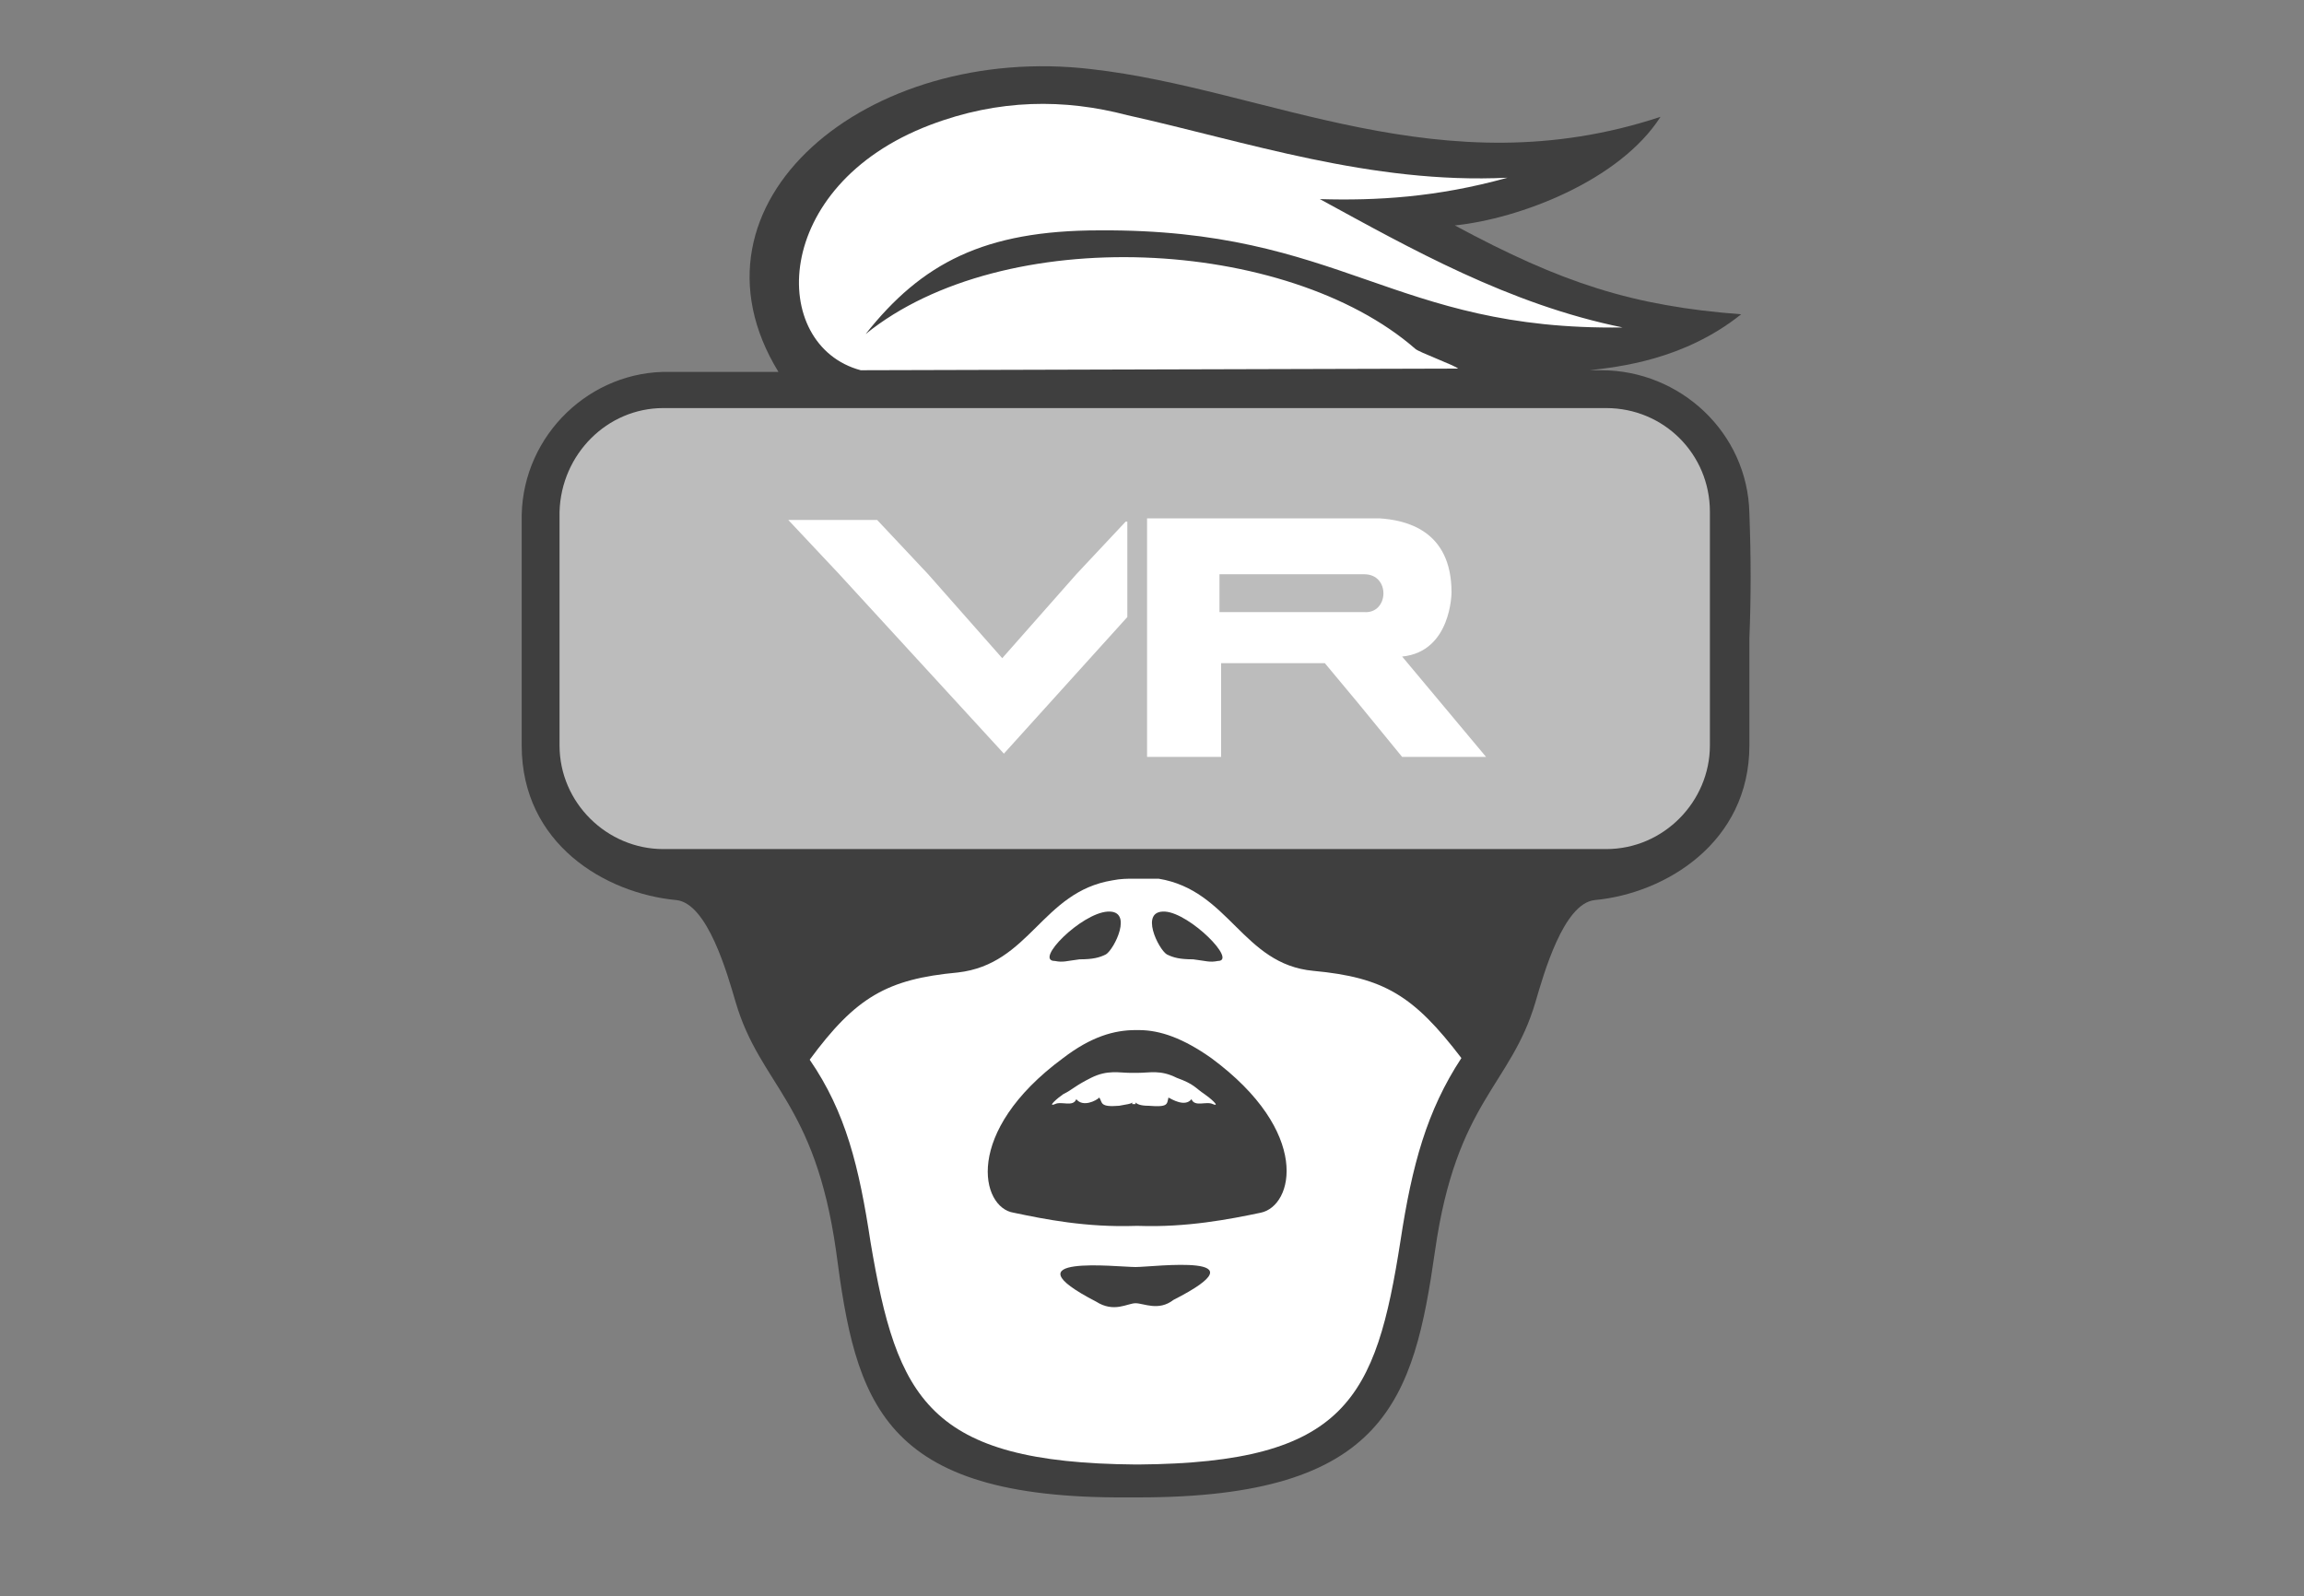 <svg xmlns="http://www.w3.org/2000/svg" viewBox="0 0 140 97" xmlns:v="https://vecta.io/nano"><rect x="0" y="0" width="140" height="97" fill="#808080" stroke="none"/><g fill-rule="evenodd"><path d="M105.8 19.1c-3.5 2.8-7.5 3.2-9.2 3.4h.7c4.8 0 8.9 3.8 9 8.7.1 2.7.1 5.1 0 7.6h0v6.5c0 5.9-5.1 9-9.4 9.4-1.9.2-3.1 4.5-3.6 6.2-1.5 5.1-4.8 6-6.1 15.1s-3 15-18 15h-.7c-15 .1-16.5-5.8-17.7-15-1.3-9.1-4.6-10-6.1-15.1-.5-1.7-1.7-6-3.6-6.2-4.3-.4-9.4-3.4-9.4-9.4v-14c.1-4.9 4.2-8.8 9-8.7h6.6c-6.3-10.3 5.4-20 19-18.4 10.7 1.2 21.3 7.3 34.6 2.9-2.5 3.9-8.6 6.2-12.5 6.6 6.5 3.5 10.8 4.9 17.4 5.4h0z" fill="#3f3f3f"/><path d="M40.3 24.8h57.3c3.5 0 6.3 2.8 6.3 6.3v14.2c0 3.4-2.8 6.3-6.3 6.3H40.3c-3.4 0-6.3-2.8-6.3-6.3V31.1c.1-3.5 2.9-6.3 6.3-6.3h0z" fill="#bcbcbc"/><path d="M98.6 19.9c-14 .2-17-6-31.8-5.9-7 0-10.8 2-14.2 6.3 8.4-6.8 25.6-5.9 33.4.9.2.2 2.4 1 2.6 1.2l-36.3.1c-5.6-1.5-5.5-11.2 4.2-14.9C60.7 6 64.7 6 68.5 7h0c7.2 1.6 14.8 4.2 23.1 3.8-4.3 1.2-8 1.4-11.4 1.3 5.5 3 11.5 6.4 18.4 7.8h0z" fill="#fff"/></g><path d="M82.9 37.2h-8.8v-2.3h8.8c1.6 0 1.5 2.4 0 2.3h0zm5.3-1.2c0-3.8-2.8-4.4-4.4-4.5H69.7V46h4.5v-5.7h6.3l2 2.4 2.7 3.3h5.1l-5.1-6.1c3-.3 3-3.9 3-3.9h0zm-19.8-4.3l-3 3.2-4.5 5.1-4.5-5.1-3.1-3.3h-5.4l3.1 3.3 10 10.9 7.5-8.3v-5.8h-.1z" fill="#fff"/><path d="M64.6 64.3c1.7-1.3 3.1-1.7 4.4-1.7h.2c1.3 0 2.7.5 4.4 1.7 6.1 4.5 5 9 3 9.4-1.9.4-4.5.9-7.4.8h0-.2c-3 .1-5.5-.4-7.4-.8-2-.3-3.1-4.9 3-9.4h0zm4.5-10.9h0-.2c-.4 0-.8 0-1.3.1-4.3.7-5 5.1-9.4 5.6-4.3.4-6.2 1.5-9 5.3 2.2 3.2 3 6.5 3.7 11.1C54.5 85 56.4 88.9 69 89h.2c12.6-.1 14.4-4 15.9-13.6.7-4.6 1.6-7.9 3.7-11.1-2.9-3.8-4.7-4.9-9-5.3s-5.1-4.9-9.4-5.6h-1.3zM69 79.2h0c-.5 0-1.3.6-2.4-.1C61 76.2 67.9 77 69 77h0c1.1 0 8-.9 2.3 2-.9.7-1.8.2-2.3.2h0zm1.8-23.8c-1.6-.1-.4 2.3.1 2.6.4.2.8.3 1.6.3.8.1 1 .2 1.5.1 1.2 0-1.7-2.9-3.2-3h0zm-1.7 9.8h0c.8 0 1.4-.2 2.4.3 1.1.4 1.1.6 1.7 1 .3.2 1 .8.5.6-.4-.2-1.1.2-1.3-.3-.4.5-1.2 0-1.4-.1-.1.4 0 .6-1.2.5-.5 0-.7-.1-.8-.2v.1h-.2V67c-.1.1-.3.1-.8.2-1.2.1-1-.2-1.2-.5-.2.2-1 .6-1.4.1-.2.5-.9.1-1.3.3-.5.2.2-.4.5-.6.6-.3.7-.5 1.7-1s1.7-.3 2.4-.3h.4zm-1.8-9.8c1.6-.1.4 2.3-.1 2.6-.4.2-.8.3-1.6.3-.8.1-1 .2-1.5.1-1.3 0 1.6-2.9 3.2-3h0z" fill-rule="evenodd" fill="#fff"/></svg>